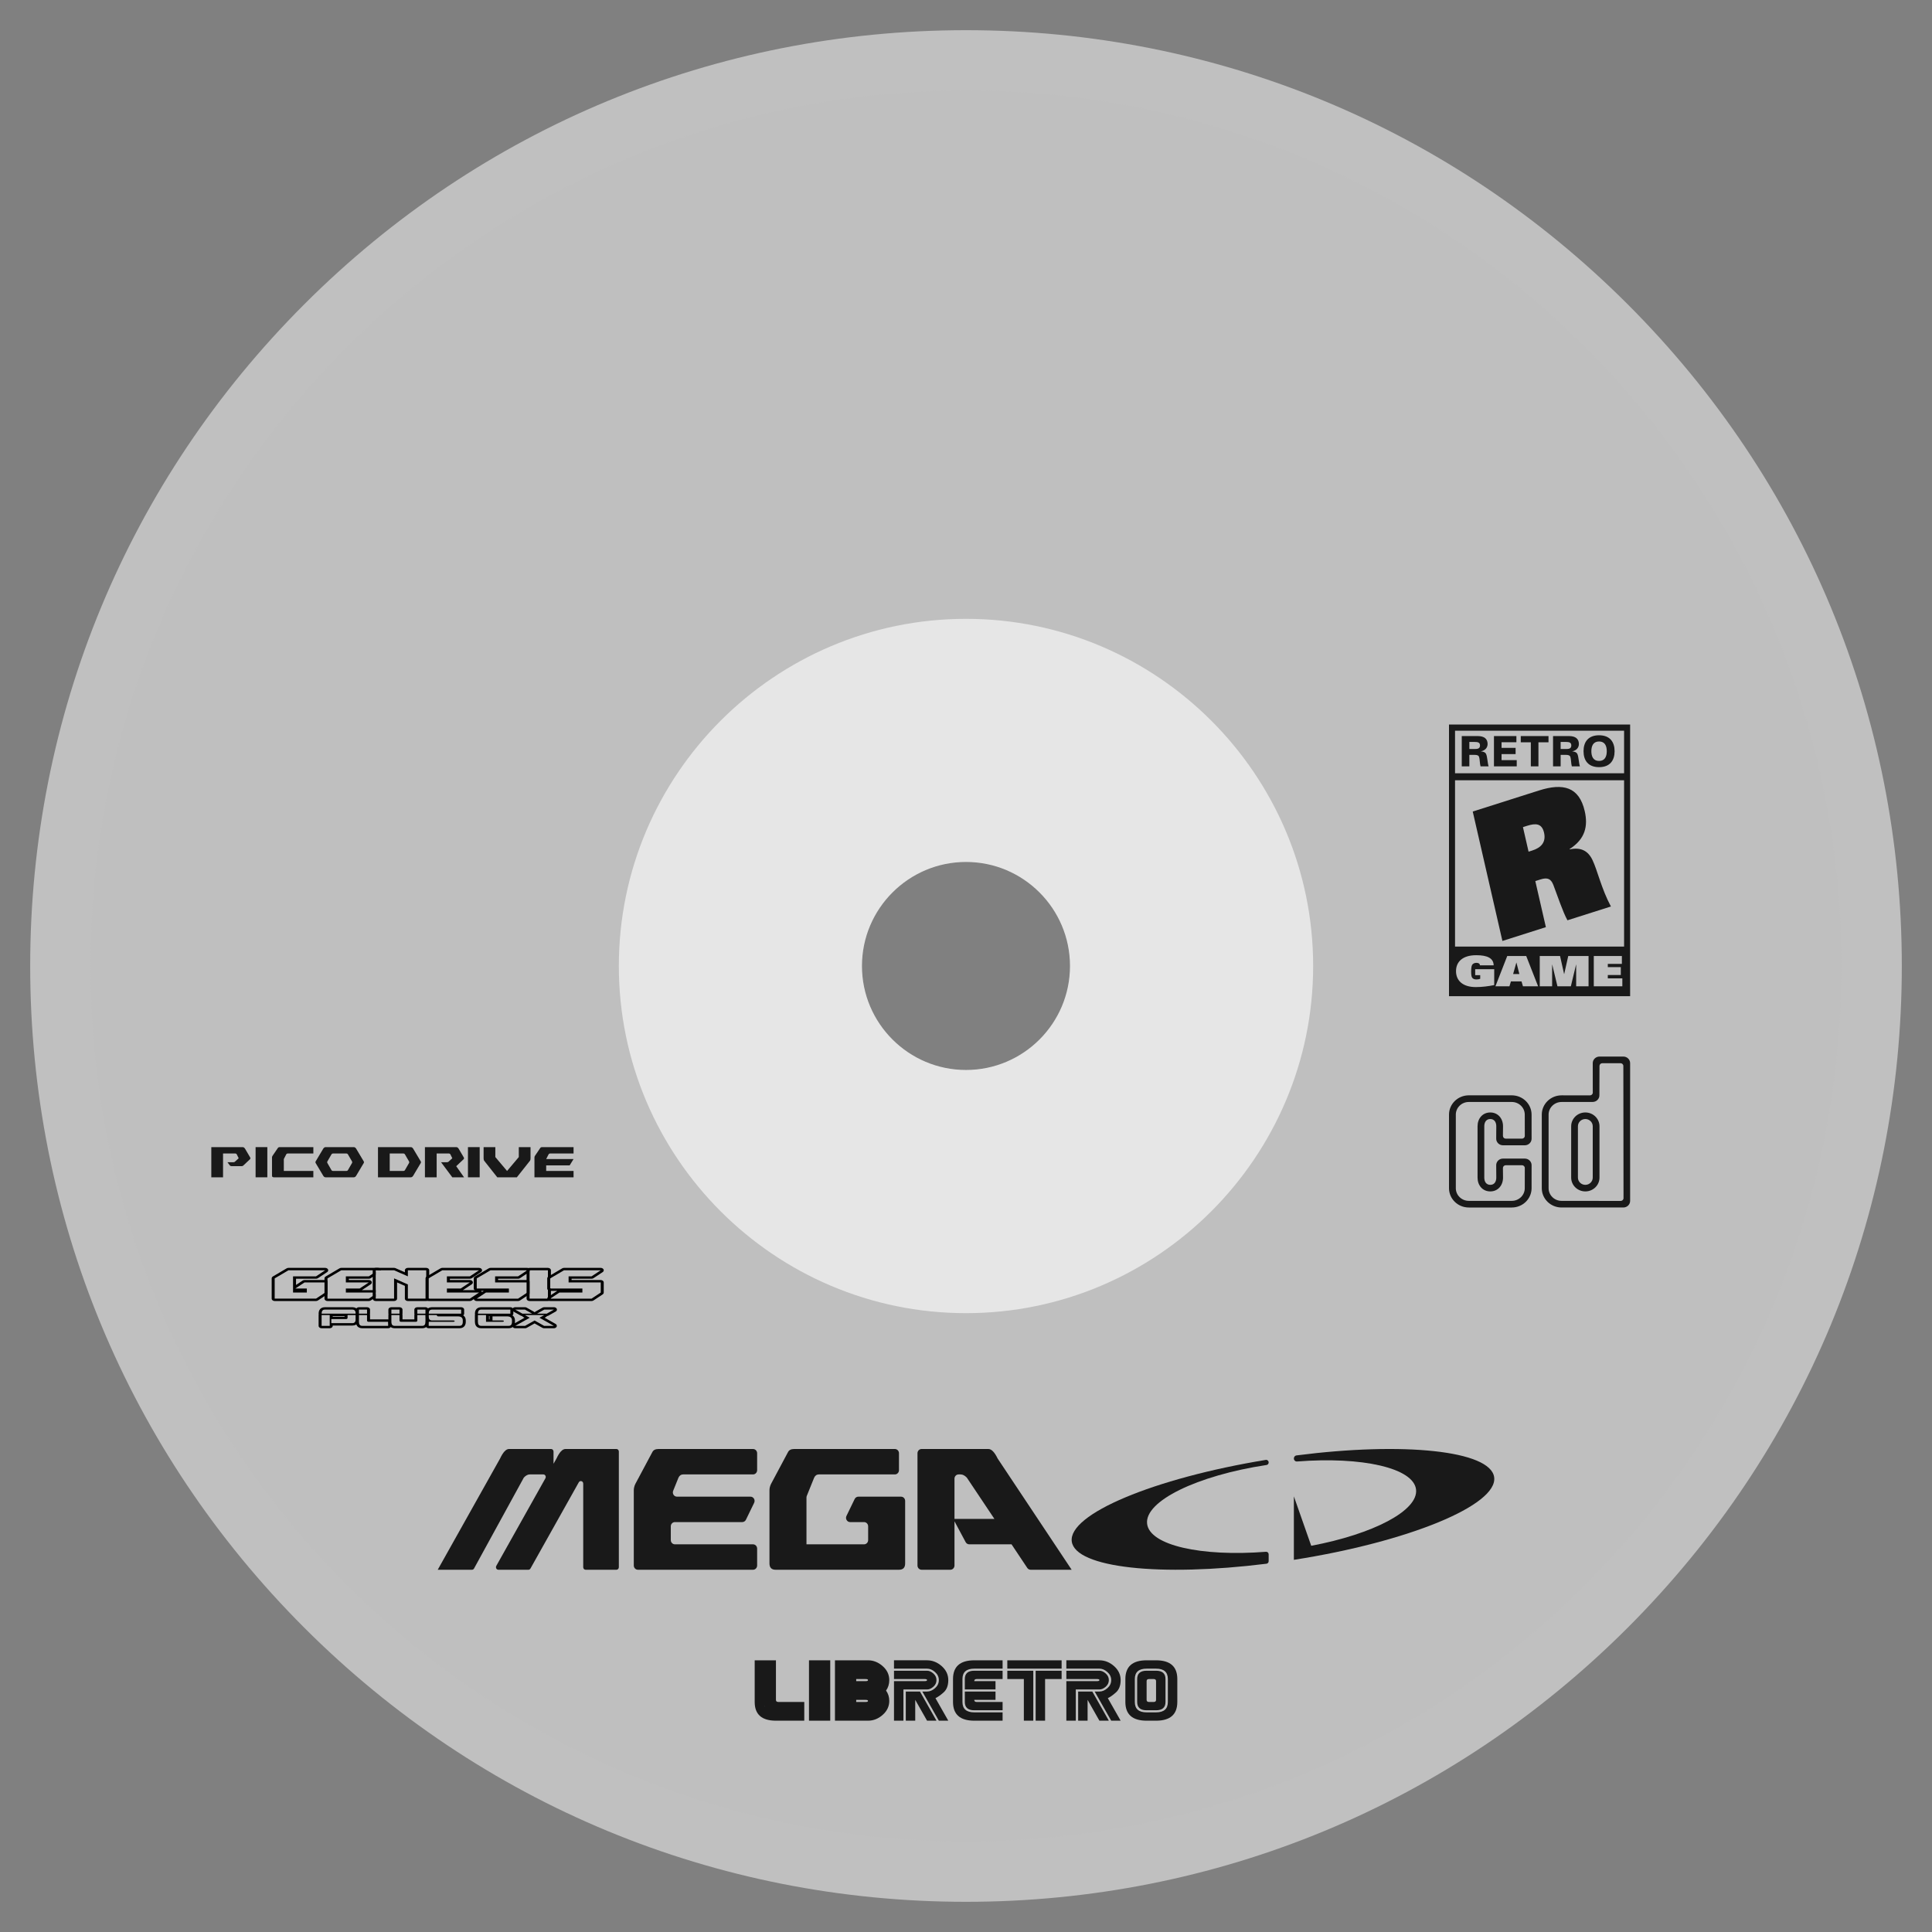 <?xml version="1.0" encoding="UTF-8" standalone="no"?>
<svg
   xmlns:dc="http://purl.org/dc/elements/1.1/"
   xmlns:cc="http://creativecommons.org/ns#"
   xmlns:rdf="http://www.w3.org/1999/02/22-rdf-syntax-ns#"
   xmlns:svg="http://www.w3.org/2000/svg"
   xmlns="http://www.w3.org/2000/svg"
   viewBox="0 0 320 320"
   height="320"
   width="320"
   xml:space="preserve"
   version="1.1"
   id="svg2"><rect x="0" y="0" width="320" height="320" fill="#808080" stroke="none"/><defs
     id="defs6"><clipPath
       id="clipPath16"
       clipPathUnits="userSpaceOnUse"><path
         id="path18"
         d="M 0,256 256,256 256,0 0,0 0,256 Z" /></clipPath><clipPath
       id="clipPath24"
       clipPathUnits="userSpaceOnUse"><path
         id="path26"
         d="M 4,252 252,252 252,4 4,4 4,252 Z" /></clipPath></defs><g
     transform="matrix(1.25,0,0,-1.25,0,320)"
     id="g10"><g
       id="g12"><g
         clip-path="url(#clipPath16)"
         id="g14"><g
           id="g20"><g
             id="g22" /><g
             id="g28"><g
               style="opacity:0.5"
               id="g30"
               clip-path="url(#clipPath24)"><g
                 id="g32"
                 transform="translate(128,108)"><path
                   id="path34"
                   style="fill:#ffffff;fill-opacity:1;fill-rule:nonzero;stroke:none"
                   d="m 0,0 c -11.046,0 -20,8.954 -20,20 0,11.046 8.954,20 20,20 C 11.046,40 20,31.046 20,20 20,8.954 11.046,0 0,0 M 87.676,107.682 C 64.254,131.102 33.116,144 0,144 -33.124,144 -64.264,131.102 -87.683,107.681 -111.103,84.262 -124,53.122 -124,20 c 0,-33.122 12.897,-64.262 36.317,-87.681 C -64.264,-91.102 -33.124,-104 0,-104 c 33.116,0 64.254,12.898 87.676,36.318 C 111.1,-44.26 124,-13.12 124,20 c 0,33.12 -12.9,64.26 -36.324,87.682" /></g></g></g></g><g
           transform="translate(128,84.495)"
           id="g36"><path
             id="path38"
             style="fill:#bfbfbf;fill-opacity:1;fill-rule:nonzero;stroke:none"
             d="M 0,0 C -23.993,0 -43.505,19.517 -43.505,43.505 -43.505,67.493 -23.993,87.01 0,87.01 23.988,87.01 43.5,67.493 43.5,43.505 43.5,19.517 23.988,0 0,0 m 0,159.505 c -64.071,0 -116,-51.934 -116,-116 0,-64.066 51.929,-116 116,-116 64.051,0 116,51.934 116,116 0,64.066 -51.949,116 -116,116" /></g><g
           transform="translate(194.697,156.756)"
           id="g40"><path
             id="path42"
             style="fill:#191919;fill-opacity:1;fill-rule:nonzero;stroke:none"
             d="m 0,0 0.801,0 c 0.461,0 0.61,0.167 0.61,0.472 0,0.389 -0.264,0.462 -0.749,0.462 L 0,0.934 0,0 Z m -1.007,1.712 2.115,0 c 0.835,0 1.31,-0.35 1.31,-1.051 0,-0.511 -0.36,-0.867 -0.878,-0.972 l 0,-0.011 c 0.293,-0.023 0.566,-0.1 0.681,-0.35 0.168,-0.367 0.187,-1.212 0.331,-1.629 l -1.07,0 c -0.11,0.389 -0.095,0.967 -0.191,1.245 -0.063,0.184 -0.216,0.278 -0.619,0.278 l -0.672,0 0,-1.523 -1.007,0 0,4.013 z" /></g><g
           transform="translate(197.957,158.468)"
           id="g44"><path
             id="path46"
             style="fill:#191919;fill-opacity:1;fill-rule:nonzero;stroke:none"
             d="m 0,0 2.974,0 0,-0.822 -1.967,0 0,-0.745 1.862,0 0,-0.823 -1.862,0 0,-0.8 2.011,0 0,-0.823 L 0,-4.013 0,0 Z" /></g><g
           transform="translate(202.843,157.645)"
           id="g48"><path
             id="path50"
             style="fill:#191919;fill-opacity:1;fill-rule:nonzero;stroke:none"
             d="m 0,0 -1.334,0 0,0.822 3.675,0 0,-0.822 -1.334,0 0,-3.19 L 0,-3.19 0,0 Z" /></g><g
           transform="translate(206.793,156.756)"
           id="g52"><path
             id="path54"
             style="fill:#191919;fill-opacity:1;fill-rule:nonzero;stroke:none"
             d="m 0,0 0.801,0 c 0.461,0 0.61,0.167 0.61,0.472 0,0.389 -0.265,0.462 -0.749,0.462 L 0,0.934 0,0 Z m -1.007,1.712 2.115,0 c 0.835,0 1.31,-0.35 1.31,-1.051 0,-0.511 -0.36,-0.867 -0.878,-0.972 l 0,-0.011 c 0.293,-0.023 0.566,-0.1 0.681,-0.35 0.168,-0.367 0.187,-1.212 0.331,-1.629 l -1.07,0 c -0.11,0.389 -0.096,0.967 -0.191,1.245 -0.063,0.184 -0.216,0.278 -0.619,0.278 l -0.672,0 0,-1.523 -1.007,0 0,4.013 z" /></g><g
           transform="translate(211.885,155.172)"
           id="g56"><path
             id="path58"
             style="fill:#191919;fill-opacity:1;fill-rule:nonzero;stroke:none"
             d="m 0,0 c 0.768,0 1.021,0.584 1.021,1.289 0,0.706 -0.253,1.29 -1.021,1.29 -0.768,0 -1.022,-0.584 -1.022,-1.29 C -1.022,0.584 -0.768,0 0,0 m 0,3.401 c 1.449,0 2.058,-0.9 2.058,-2.112 0,-1.211 -0.609,-2.112 -2.058,-2.112 -1.449,0 -2.058,0.901 -2.058,2.112 0,1.212 0.609,2.112 2.058,2.112" /></g><g
           transform="translate(203.038,143.305)"
           id="g60"><path
             id="path62"
             style="fill:#191919;fill-opacity:1;fill-rule:nonzero;stroke:none"
             d="M 0,0 C 1.131,0.359 1.851,1.071 1.557,2.355 1.268,3.613 0.447,3.633 -0.705,3.267 L -1.24,3.097 -0.494,-0.157 0,0 Z M -7.892,5.162 0.891,7.953 C 4.079,8.966 6.207,8.444 6.947,5.214 7.399,3.243 7.022,1.518 4.943,0.194 l 0.01,-0.047 c 1.473,0.315 2.423,-0.173 3.011,-1.389 0.666,-1.367 1.18,-3.804 2.453,-6.177 l -5.759,-1.83 c -0.644,1.172 -1.325,3.275 -1.868,4.682 -0.319,0.816 -0.766,1.03 -1.712,0.73 l -0.679,-0.216 1.4,-6.104 -5.76,-1.83 -3.931,17.149 z" /></g><g
           transform="translate(200.924,128.447)"
           id="g64"><path
             id="path66"
             style="fill:#191919;fill-opacity:1;fill-rule:nonzero;stroke:none"
             d="m 0,0 -0.427,-1.512 0.827,0 L 0.013,0 0,0 Z" /></g><path
           id="path68"
           style="fill:#191919;fill-opacity:1;fill-rule:nonzero;stroke:none"
           d="m 215.2,153.536 -22.4,0 0,5.64 22.4,0 0,-5.64 z m 0,-22.965 -22.4,0 0,22.038 22.4,0 0,-22.038 z m -0.231,-5.258 -3.783,0 0,4.012 3.721,0 0,-1.045 -1.864,0 0,-0.427 1.722,0 0,-1.045 -1.722,0 0,-0.45 1.926,0 0,-1.045 z m -4.478,0 -1.64,0 0,2.867 -0.014,0 -0.691,-2.867 -1.776,0 -0.691,2.867 -0.014,0 0,-2.867 -1.64,0 0,4.012 2.69,0 0.536,-2.389 0.014,0 0.535,2.389 2.691,0 0,-4.012 z m -8.692,0 -0.19,0.645 -1.403,0 -0.197,-0.645 -1.857,0 1.566,4.012 2.514,0 1.573,-4.012 -2.006,0 z m -3.806,0.161 c -0.759,-0.161 -1.64,-0.267 -2.44,-0.267 -1.762,0 -2.623,0.884 -2.623,2.112 0,1.228 0.861,2.112 2.677,2.112 1.505,0 2.291,-0.406 2.312,-1.345 l -1.817,0 c -0.007,0.128 -0.068,0.211 -0.149,0.261 -0.081,0.05 -0.197,0.072 -0.319,0.072 -0.291,0 -0.481,-0.122 -0.576,-0.283 -0.095,-0.161 -0.122,-0.556 -0.122,-0.895 0,-0.389 0.041,-0.656 0.129,-0.783 0.115,-0.167 0.305,-0.239 0.556,-0.239 0.183,0 0.359,0.022 0.515,0.083 l 0,0.484 -0.664,0 0,0.788 2.521,0 0,-2.1 z M 192,160 l 0,-6.464 0,-0.919 0,-22.185 0,-0.787 0,-5.645 24,0 0,5.645 0,0.787 0,22.185 0,0.919 0,6.464 -24,0 z" /><g
           transform="translate(213.491,96.872)"
           id="g70"><path
             id="path72"
             style="fill:#191919;fill-opacity:1;fill-rule:nonzero;stroke:none"
             d="m 0,0 -6.572,0.007 c -0.951,0 -1.722,0.752 -1.722,1.678 l 0,9.748 c 0,0.926 0.771,1.677 1.722,1.677 l 4.113,0.005 c 0.494,0 0.895,0.39 0.895,0.872 l 0.012,3.897 c 0,0.202 0.167,0.365 0.375,0.365 l 2.411,0 c 0.207,0 0.375,-0.163 0.375,-0.365 L 1.634,0.364 c 0,-0.202 -0.168,-0.365 -0.375,-0.365 L 0,0 l -0.031,-0.87 1.645,0 c 0.494,0 0.895,0.39 0.895,0.872 l 0,18.254 c 0,0.481 -0.401,0.872 -0.895,0.872 l -3.163,0 c -0.494,0 -0.895,-0.391 -0.895,-0.872 l 0.005,-3.907 c 0,-0.202 -0.168,-0.365 -0.376,-0.365 l -3.757,0.006 c -1.45,0 -2.625,-1.145 -2.625,-2.557 l 0,-9.748 c 0,-1.412 1.175,-2.557 2.625,-2.557 L -0.031,-0.87 0,0 Z" /></g><g
           transform="translate(211.047,100.46)"
           id="g74"><path
             id="path76"
             style="fill:#191919;fill-opacity:1;fill-rule:nonzero;stroke:none"
             d="m 0,0 0,6.306 c 0,0.529 -0.44,0.957 -0.982,0.957 -0.543,0 -0.982,-0.428 -0.982,-0.957 l 0,-6.807 c 0,-0.528 0.439,-0.957 0.982,-0.957 C -0.44,-1.458 0,-1.03 0,-0.501 L 0,0 l 0.893,-0.03 0,-0.471 c 0,-1.009 -0.84,-1.827 -1.875,-1.827 -1.036,0 -1.875,0.818 -1.875,1.827 l 0,6.807 c 0,1.009 0.839,1.827 1.875,1.827 1.035,0 1.875,-0.818 1.875,-1.827 l 0,-6.336 L 0,0 Z" /></g><g
           transform="translate(200.531,105.122)"
           id="g78"><path
             id="path80"
             style="fill:#191919;fill-opacity:1;fill-rule:nonzero;stroke:none"
             d="M 0,0 1.138,0 C 1.345,0 1.513,0.164 1.513,0.365 L 1.508,3.183 c 0,0.927 -0.771,1.678 -1.722,1.678 l -5.692,0 c -0.951,0 -1.722,-0.751 -1.722,-1.678 l 0,-9.747 c 0,-0.927 0.771,-1.678 1.722,-1.678 l 5.692,0 c 0.951,0 1.722,0.751 1.722,1.678 l 0.005,2.679 c 0,0.202 -0.168,0.365 -0.375,0.365 l -2.148,0 c -0.207,0 -0.375,-0.163 -0.375,-0.365 l 0.013,-1.278 c 0,-1.009 -0.653,-1.827 -1.688,-1.827 -1.035,0 -1.687,0.818 -1.687,1.827 l 0,6.808 c 0,1.008 0.652,1.826 1.687,1.826 1.036,0 1.688,-0.818 1.688,-1.826 L -1.384,0.365 C -1.384,0.164 -1.217,0 -1.01,0 L 0,0 l -0.031,-0.878 -1.351,0 c -0.494,0 -0.894,0.39 -0.894,0.871 l 0.011,1.652 c 0,0.528 -0.252,0.956 -0.795,0.956 -0.542,10e-4 -0.795,-0.428 -0.795,-0.956 l 0,-6.808 c 0,-0.528 0.253,-0.957 0.795,-0.957 0.543,0 0.795,0.429 0.795,0.957 l -0.011,1.65 c 0,0.481 0.4,0.872 0.894,0.872 l 2.9,0 c 0.494,0 0.895,-0.391 0.895,-0.872 L 2.411,-6.564 c 0,-1.413 -1.175,-2.558 -2.625,-2.558 l -5.692,0 c -1.45,0 -2.625,1.145 -2.625,2.558 l 0,9.747 c 0,1.413 1.175,2.558 2.625,2.558 l 5.692,0 c 1.45,0 2.625,-1.145 2.625,-2.558 l 0.002,-3.19 c 0,-0.481 -0.401,-0.871 -0.895,-0.871 l -1.549,0 L 0,0 Z" /></g><g
           transform="translate(128.002,114.224)"
           id="g82"><path
             id="path84"
             style="fill:#e6e6e6;fill-opacity:1;fill-rule:nonzero;stroke:none"
             d="m 0,0 c -7.596,0 -13.786,6.176 -13.786,13.776 0,7.604 6.19,13.785 13.786,13.785 7.6,0 13.777,-6.181 13.777,-13.785 C 13.777,6.176 7.6,0 0,0 m 0.001,59.776 c -25.364,0 -46.003,-20.651 -46.003,-46 0,-25.349 20.639,-46 46.003,-46 25.338,0 45.997,20.651 45.997,46 0,25.349 -20.659,46 -45.997,46" /></g><g
           transform="translate(142.016,51.736)"
           id="g86"><path
             id="path88"
             style="fill:#191919;fill-opacity:1;fill-rule:nonzero;stroke:none"
             d="m 0,0 c 0.482,-3.483 11.759,-4.694 25.8,-2.937 0.163,0.021 0.288,0.167 0.288,0.339 l 0,0.906 c 0,0.197 -0.161,0.351 -0.349,0.337 -8.601,-0.672 -15.427,0.857 -15.758,3.712 -0.348,3.007 6.635,6.396 15.829,7.789 0.159,0.024 0.278,0.166 0.278,0.334 l 0,0.003 c 0,0.209 -0.18,0.369 -0.376,0.337 C 10.901,8.39 -0.503,3.63 0,0" /></g><g
           transform="translate(197.984,60.266)"
           id="g90"><path
             id="path92"
             style="fill:#191919;fill-opacity:1;fill-rule:nonzero;stroke:none"
             d="m 0,0 c -0.487,3.516 -11.974,4.714 -26.199,2.884 -0.193,-0.025 -0.34,-0.197 -0.34,-0.402 l 0,-0.003 c 0,-0.234 0.192,-0.417 0.415,-0.4 8.608,0.675 15.443,-0.854 15.774,-3.711 0.323,-2.791 -5.673,-5.911 -13.89,-7.458 l -2.299,6.55 0,-6.934 0,-1.478 C -11.328,-8.567 0.512,-3.697 0,0" /></g><g
           transform="translate(88.884,53.754)"
           id="g94"><path
             id="path96"
             style="fill:#191919;fill-opacity:1;fill-rule:nonzero;stroke:none"
             d="m 0,0 0,-1.823 c 0,-0.31 0.243,-0.562 0.544,-0.562 l 10.353,0 c 0.3,0 0.543,-0.252 0.543,-0.562 l 0,-2.244 c 0,-0.311 -0.243,-0.563 -0.543,-0.563 l -15.256,0 c -0.301,0 -0.544,0.252 -0.544,0.563 l 0,9.964 c 0,0.28 0.068,0.561 0.204,0.842 l 2.248,4.21 c 0.136,0.281 0.408,0.421 0.817,0.421 l 12.531,0 c 0.3,0 0.543,-0.251 0.543,-0.562 l 0,-2.244 c 0,-0.31 -0.243,-0.562 -0.543,-0.562 l -9.263,0 C 1.362,6.878 1.158,6.738 1.021,6.457 L 0.315,4.71 C 0.165,4.339 0.428,3.931 0.817,3.931 l 9.742,0 c 0.405,0 0.668,-0.441 0.486,-0.815 L 9.956,0.872 C 9.864,0.682 9.676,0.562 9.47,0.562 l -8.926,0 C 0.243,0.562 0,0.311 0,0" /></g><g
           transform="translate(106.862,51.368)"
           id="g98"><path
             id="path100"
             style="fill:#191919;fill-opacity:1;fill-rule:nonzero;stroke:none"
             d="m 0,0 7.628,0 c 0.3,0 0.544,0.252 0.544,0.562 l 0,1.823 c 0,0.311 -0.244,0.562 -0.544,0.562 l -1.844,0 c -0.404,0 -0.667,0.441 -0.486,0.815 l 1.089,2.244 c 0.092,0.19 0.28,0.31 0.486,0.31 l 5.658,0 c 0.3,0 0.544,-0.252 0.544,-0.562 l 0,-8.28 c 0,-0.562 -0.273,-0.842 -0.818,-0.842 l -16.343,0 c -0.545,0 -0.817,0.28 -0.817,0.842 l 0,9.684 c 0,0.281 0.068,0.561 0.204,0.842 l 2.247,4.211 c 0.137,0.28 0.409,0.421 0.818,0.421 l 13.348,0 c 0.3,0 0.543,-0.252 0.543,-0.563 l 0,-2.244 c 0,-0.31 -0.243,-0.562 -0.543,-0.562 l -10.08,0 C 1.362,9.263 1.158,9.123 1.021,8.842 L 0.042,6.42 C 0.014,6.351 0,6.277 0,6.203 L 0,0 Z" /></g><g
           transform="translate(131.765,54.737)"
           id="g102"><path
             id="path104"
             style="fill:#191919;fill-opacity:1;fill-rule:nonzero;stroke:none"
             d="m 0,0 -5.291,0 0,5.332 c 0,0.311 0.243,0.563 0.544,0.563 l 0.273,0 c 0.272,0 0.545,-0.141 0.817,-0.421 L 0,0 Z M 0.429,8 C 0.02,8.842 -0.388,9.263 -0.797,9.263 l -8.853,0 c -0.301,0 -0.544,-0.252 -0.544,-0.562 l 0,-14.876 c 0,-0.31 0.243,-0.562 0.544,-0.562 l 3.815,0 c 0.3,0 0.544,0.252 0.544,0.562 l 0,5.859 1.479,-2.762 c 0.096,-0.179 0.278,-0.29 0.476,-0.29 l 5.604,0 2.085,-3.126 C 4.454,-6.646 4.622,-6.737 4.8,-6.737 l 5.435,0 0,0 L 0.429,8 Z" /></g><g
           transform="translate(58,48)"
           id="g106"><path
             id="path108"
             style="fill:#191919;fill-opacity:1;fill-rule:nonzero;stroke:none"
             d="M 0,0 8.262,14.737 C 8.656,15.579 9.049,16 9.443,16 l 5.586,0 c 0.174,0 0.315,-0.152 0.315,-0.339 l 0,-1.619 0.394,0.695 C 16.131,15.579 16.525,16 16.918,16 l 6.766,0 C 23.859,16 24,15.848 24,15.661 L 24,0.339 C 24,0.152 23.859,0 23.684,0 l -4.09,0 C 19.42,0 19.279,0.152 19.279,0.339 l 0,11.072 c 0,0.344 -0.421,0.469 -0.586,0.175 L 12.289,0.164 C 12.232,0.062 12.129,0 12.018,0 L 8.034,0 C 7.788,0 7.637,0.288 7.763,0.514 l 6.506,11.604 c 0.127,0.226 -0.025,0.514 -0.27,0.514 l -1.802,0 c -0.263,0 -0.525,-0.141 -0.787,-0.421 L 4.813,0.167 C 4.756,0.064 4.653,0 4.541,0 L 0,0 Z" /></g><g
           transform="translate(124.089,28)"
           id="g110"><path
             id="path112"
             style="fill:#191919;fill-opacity:1;fill-rule:nonzero;stroke:none"
             d="m 0,0 -1.251,0 -1.565,2.759 0,-2.759 -1.251,0 0,3.862 1.877,0 L 0,0 Z M 0,5.379 C 0,5.036 -0.137,4.743 -0.412,4.501 -0.687,4.259 -0.966,4.138 -1.251,4.138 l -3.129,0 0,-4.138 -1.251,0 0,5.241 4.067,0 c 0.208,0 0.313,0.046 0.313,0.138 0,0.092 -0.105,0.138 -0.313,0.138 l -4.067,0 0,1.104 4.38,0 c 0.285,0 0.564,-0.123 0.839,-0.368 C -0.137,6.008 0,5.716 0,5.379 m 1.564,0 C 1.564,4.656 1.354,4.109 0.933,3.738 0.513,3.367 0.156,3.117 -0.136,2.989 L 1.564,0 0.313,0 l -2.19,3.862 0.626,0 c 0.368,0 0.721,0.149 1.058,0.446 0.337,0.297 0.506,0.654 0.506,1.071 0,0.411 -0.169,0.767 -0.506,1.067 -0.337,0.3 -0.69,0.451 -1.058,0.451 l -4.38,0 0,1.103 4.38,0 C -0.535,8 0.113,7.743 0.693,7.228 1.274,6.713 1.564,6.097 1.564,5.379" /></g><g
           transform="translate(126.279,33.517)"
           id="g114"><path
             id="path116"
             style="fill:#191919;fill-opacity:1;fill-rule:nonzero;stroke:none"
             d="m 0,0 c 0,1.655 0.939,2.483 2.816,2.483 l 3.754,0 0,-1.104 -3.754,0 C 1.773,1.379 1.251,0.92 1.251,0 l 0,-3.034 c 0,-0.92 0.522,-1.38 1.565,-1.38 l 3.754,0 0,-1.103 -3.754,0 C 0.939,-5.517 0,-4.69 0,-3.034 L 0,0 Z" /></g><g
           transform="translate(127.843,32.138)"
           id="g118"><path
             id="path120"
             style="fill:#191919;fill-opacity:1;fill-rule:nonzero;stroke:none"
             d="m 0,0 0,1.379 c 0,0.736 0.417,1.104 1.251,1.104 l 3.755,0 0,-1.104 -3.442,0 C 1.356,1.379 1.251,1.287 1.251,1.103 l 2.816,0 L 4.067,0 0,0 Z" /></g><g
           transform="translate(127.843,31.862)"
           id="g122"><path
             id="path124"
             style="fill:#191919;fill-opacity:1;fill-rule:nonzero;stroke:none"
             d="m 0,0 4.067,0 0,-1.103 -2.816,0 c 0,-0.184 0.105,-0.276 0.313,-0.276 l 3.442,0 0,-1.104 -3.755,0 C 0.417,-2.483 0,-2.115 0,-1.379 L 0,0 Z" /></g><g
           transform="translate(137.229,34.621)"
           id="g126"><path
             id="path128"
             style="fill:#191919;fill-opacity:1;fill-rule:nonzero;stroke:none"
             d="m 0,0 3.441,0 0,-1.103 -2.19,0 0,-5.518 L 0,-6.621 0,0 Z m -0.313,0 0,-6.621 -1.251,0 0,5.518 -2.19,0 0,1.103 3.441,0 z m 3.754,0.276 -7.196,0 0,1.103 7.196,0 0,-1.103 z" /></g><g
           transform="translate(146.927,28)"
           id="g130"><path
             id="path132"
             style="fill:#191919;fill-opacity:1;fill-rule:nonzero;stroke:none"
             d="m 0,0 -1.251,0 -1.565,2.759 0,-2.759 -1.251,0 0,3.862 1.877,0 L 0,0 Z M 0,5.379 C 0,5.036 -0.137,4.743 -0.412,4.501 -0.687,4.259 -0.966,4.138 -1.251,4.138 l -3.129,0 0,-4.138 -1.251,0 0,5.241 4.067,0 c 0.208,0 0.313,0.046 0.313,0.138 0,0.092 -0.105,0.138 -0.313,0.138 l -4.067,0 0,1.104 4.38,0 c 0.285,0 0.564,-0.123 0.839,-0.368 C -0.137,6.008 0,5.716 0,5.379 m 1.564,0 C 1.564,4.656 1.354,4.109 0.933,3.738 0.513,3.367 0.156,3.117 -0.136,2.989 L 1.564,0 0.313,0 l -2.19,3.862 0.626,0 c 0.368,0 0.721,0.149 1.058,0.446 0.337,0.297 0.506,0.654 0.506,1.071 0,0.411 -0.169,0.767 -0.506,1.067 -0.337,0.3 -0.69,0.451 -1.058,0.451 l -4.38,0 0,1.103 4.38,0 C -0.535,8 0.113,7.743 0.693,7.228 1.274,6.713 1.564,6.097 1.564,5.379" /></g><g
           transform="translate(153.184,33.241)"
           id="g134"><path
             id="path136"
             style="fill:#191919;fill-opacity:1;fill-rule:nonzero;stroke:none"
             d="m 0,0 c 0,0.184 -0.104,0.276 -0.313,0.276 l -0.626,0 C -1.147,0.276 -1.251,0.184 -1.251,0 l 0,-2.483 c 0,-0.184 0.104,-0.276 0.312,-0.276 l 0.626,0 C -0.104,-2.759 0,-2.667 0,-2.483 L 0,0 Z m 1.251,0.276 0,-3.035 C 1.251,-3.494 0.834,-3.862 0,-3.862 l -1.251,0 c -0.835,0 -1.252,0.368 -1.252,1.103 l 0,3.035 c 0,0.735 0.417,1.103 1.252,1.103 l 1.251,0 c 0.834,0 1.251,-0.368 1.251,-1.103 m 0.313,0 C 1.564,1.195 1.043,1.655 0,1.655 l -1.251,0 c -1.043,0 -1.565,-0.46 -1.565,-1.379 l 0,-3.035 c 0,-0.919 0.522,-1.379 1.565,-1.379 l 1.251,0 c 1.043,0 1.564,0.46 1.564,1.379 l 0,3.035 z m 1.252,0 0,-3.035 C 2.816,-4.414 1.877,-5.241 0,-5.241 l -1.251,0 c -1.878,0 -2.816,0.827 -2.816,2.482 l 0,3.035 c 0,1.655 0.938,2.483 2.816,2.483 l 1.251,0 c 1.877,0 2.816,-0.828 2.816,-2.483" /></g><g
           transform="translate(101.366,29.855)"
           id="g138"><path
             id="path140"
             style="fill:#191919;fill-opacity:1;fill-rule:nonzero;stroke:none"
             d="M 0,0 C -0.01,0.024 -0.016,0.051 -0.025,0.076 L 0,0.076 0,0 Z M 1.763,0.628 C 1.554,0.628 1.45,0.72 1.45,0.904 l 0,5.241 -2.816,0 0,-5.517 c 0,-1.655 0.939,-2.483 2.816,-2.483 l 3.754,0 0,2.483 -3.441,0 z" /></g><path
           id="path142"
           style="fill:#191919;fill-opacity:1;fill-rule:nonzero;stroke:none"
           d="m 107.195,28 2.816,0 0,8 -2.816,0 0,-8 z" /><g
           transform="translate(114.704,33.241)"
           id="g144"><path
             id="path146"
             style="fill:#191919;fill-opacity:1;fill-rule:nonzero;stroke:none"
             d="m 0,0 -1.251,0 0,0.276 1.251,0 C 0.209,0.276 0.313,0.23 0.313,0.138 0.313,0.046 0.209,0 0,0 m 0,-2.759 -1.251,0 0,0.276 1.251,0 c 0.209,0 0.313,-0.046 0.313,-0.138 C 0.313,-2.713 0.209,-2.759 0,-2.759 M 3.129,0.138 C 3.129,0.855 2.838,1.471 2.258,1.986 1.677,2.501 1.029,2.759 0.313,2.759 l -4.38,0 0,-8 4.38,0 c 0.716,0 1.364,0.257 1.945,0.772 0.58,0.515 0.871,1.131 0.871,1.848 0,0.521 -0.143,0.978 -0.428,1.37 0.285,0.393 0.428,0.856 0.428,1.389" /></g><g
           transform="translate(43.904,80.676)"
           id="g148"><path
             id="path150"
             style="fill:#bfbfbf;fill-opacity:1;fill-rule:nonzero;stroke:none"
             d="m 0,0 0,0.538 1.936,0 c 0.143,0 0.214,0.059 0.214,0.179 l 0,0.359 1.076,0 0,-0.538 C 3.226,0.179 3.082,0 2.795,0 L 0,0 Z m -1.29,1.076 1.075,0 0,-1.435 -1.075,0 0,1.435 z m 0,0.179 c 0,0.359 0.143,0.538 0.43,0.538 l 3.655,0 c 0.287,0 0.431,-0.179 0.431,-0.538 l -4.516,0 z" /></g><path
           id="path152"
           style="fill:#000000;fill-opacity:1;fill-rule:nonzero;stroke:none"
           d="m 44.085,81.614 1.573,0 0,-0.082 -1.573,0 0,0.082 z m 2.614,1.173 -3.655,0 c -0.194,0 -0.826,-0.062 -0.826,-0.856 0,-0.031 0.005,-0.061 0.016,-0.089 -0.011,-0.029 -0.016,-0.059 -0.016,-0.09 l 0,-1.435 C 42.218,80.142 42.395,80 42.614,80 l 1.075,0 c 0.219,0 0.396,0.142 0.396,0.317 l 0,0.042 2.614,0 c 0.194,0 0.826,0.061 0.826,0.855 l 0,0.538 c 0,0.031 -0.005,0.061 -0.016,0.09 0.011,0.028 0.016,0.058 0.016,0.089 0,0.794 -0.632,0.856 -0.826,0.856 m -3.01,-2.47 -1.075,0 0,1.435 1.075,0 0,-1.435 z m 3.44,1.435 0,-0.538 c 0,-0.359 -0.143,-0.538 -0.43,-0.538 l -2.795,0 0,0.538 1.935,0 c 0.144,0 0.215,0.06 0.215,0.179 l 0,0.359 1.075,0 m -0.43,0.718 c 0.287,0 0.43,-0.18 0.43,-0.539 l -4.515,0 c 0,0.359 0.143,0.539 0.43,0.539 l 3.655,0" /><g
           transform="translate(47.99,80.317)"
           id="g154"><path
             id="path156"
             style="fill:#bfbfbf;fill-opacity:1;fill-rule:nonzero;stroke:none"
             d="m 0,0 c -0.287,0 -0.43,0.179 -0.43,0.538 l 0,0.897 1.075,0 0,-0.717 c 0,-0.12 0.071,-0.18 0.215,-0.18 l 2.58,0 L 3.44,0 0,0 Z m 0.645,1.614 -1.075,0 0,0.539 1.075,0 0,-0.539 z" /></g><g
           transform="translate(48.635,82.787)"
           id="g158"><path
             id="path160"
             style="fill:#000000;fill-opacity:1;fill-rule:nonzero;stroke:none"
             d="m 0,0 -1.075,0 c -0.219,0 -0.396,-0.142 -0.396,-0.317 l 0,-0.539 c 0,-0.031 0.005,-0.061 0.016,-0.089 -0.011,-0.029 -0.016,-0.059 -0.016,-0.09 l 0,-0.897 c 0,-0.793 0.632,-0.855 0.826,-0.855 l 3.44,0 c 0.219,0 0.396,0.142 0.396,0.317 l 0,0.538 c 0,0.176 -0.177,0.318 -0.396,0.318 l -2.399,0 0,0.579 c 0,0.031 -0.006,0.061 -0.016,0.09 0.01,0.028 0.016,0.058 0.016,0.089 l 0,0.539 C 0.396,-0.142 0.219,0 0,0 m 0,-1.035 0,-0.717 c 0,-0.12 0.071,-0.18 0.215,-0.18 l 2.58,0 0,-0.538 -3.44,0 c -0.287,0 -0.43,0.18 -0.43,0.538 l 0,0.897 1.075,0 m 0,0.179 -1.075,0 0,0.539 1.075,0 0,-0.539 z" /></g><path
           id="path162"
           style="fill:#bfbfbf;fill-opacity:1;fill-rule:nonzero;stroke:none"
           d="m 55.301,82.47 1.075,0 0,-0.539 -1.075,0 0,0.539 z M 52.29,80.317 c -0.286,0 -0.43,0.179 -0.43,0.538 l 0,0.897 1.075,0 0,-0.717 c 0,-0.12 0.072,-0.18 0.215,-0.18 l 1.936,0 c 0.143,0 0.215,0.06 0.215,0.18 l 0,0.717 1.075,0 0,-0.897 c 0,-0.359 -0.144,-0.538 -0.43,-0.538 l -3.656,0 z m 0.645,1.614 -1.075,0 0,0.539 1.075,0 0,-0.539 z" /><g
           transform="translate(56.376,82.787)"
           id="g164"><path
             id="path166"
             style="fill:#000000;fill-opacity:1;fill-rule:nonzero;stroke:none"
             d="m 0,0 -1.075,0 c -0.219,0 -0.396,-0.142 -0.396,-0.317 l 0,-0.539 c 0,-0.031 0.005,-0.061 0.016,-0.089 -0.011,-0.029 -0.016,-0.059 -0.016,-0.09 l 0,-0.579 -1.573,0 0,0.579 c 0,0.031 -0.006,0.061 -0.016,0.09 0.01,0.028 0.016,0.058 0.016,0.089 l 0,0.539 C -3.044,-0.142 -3.222,0 -3.44,0 l -1.076,0 c -0.218,0 -0.396,-0.142 -0.396,-0.317 l 0,-0.539 c 0,-0.031 0.006,-0.061 0.016,-0.089 -0.01,-0.029 -0.016,-0.059 -0.016,-0.09 l 0,-0.897 c 0,-0.793 0.633,-0.855 0.827,-0.855 l 3.655,0 c 0.194,0 0.826,0.062 0.826,0.855 l 0,0.897 c 0,0.031 -0.006,0.061 -0.016,0.09 0.01,0.028 0.016,0.058 0.016,0.089 l 0,0.539 C 0.396,-0.142 0.219,0 0,0 M 0,-1.035 0,-1.932 C 0,-2.29 -0.143,-2.47 -0.43,-2.47 l -3.655,0 c -0.287,0 -0.431,0.18 -0.431,0.538 l 0,0.897 1.076,0 0,-0.717 c 0,-0.12 0.071,-0.18 0.214,-0.18 l 1.936,0 c 0.143,0 0.215,0.06 0.215,0.18 l 0,0.717 1.075,0 m -3.44,0.179 -1.075,0 0,0.539 1.075,0 0,-0.539 z m 3.44,0 -1.075,0 0,0.539 1.075,0 0,-0.539 z" /></g><g
           transform="translate(56.805,81.573)"
           id="g168"><path
             id="path170"
             style="fill:#bfbfbf;fill-opacity:1;fill-rule:nonzero;stroke:none"
             d="m 0,0 0,0.179 1.075,0 C 1.075,0.059 1.147,0 1.29,0 l 2.581,0 c 0.43,0 0.645,-0.18 0.645,-0.538 l 0,-0.18 c 0,-0.358 -0.144,-0.538 -0.431,-0.538 l -4.085,0 0,0.538 3.226,0 c 0.143,0 0.214,0.03 0.214,0.09 0,0.06 -0.071,0.09 -0.214,0.09 l -2.796,0 C 0.143,-0.538 0,-0.359 0,0 m 0,0.358 c 0,0.359 0.143,0.539 0.43,0.539 l 3.871,0 0,-0.539 -4.301,0 z" /></g><g
           transform="translate(61.106,82.787)"
           id="g172"><path
             id="path174"
             style="fill:#000000;fill-opacity:1;fill-rule:nonzero;stroke:none"
             d="m 0,0 -3.871,0 c -0.193,0 -0.826,-0.062 -0.826,-0.856 0,-0.031 0.006,-0.061 0.016,-0.089 -0.01,-0.029 -0.016,-0.059 -0.016,-0.09 l 0,-0.179 c 0,-0.213 0.046,-0.373 0.116,-0.493 -0.072,-0.058 -0.116,-0.137 -0.116,-0.225 l 0,-0.538 c 0,-0.175 0.177,-0.317 0.396,-0.317 l 4.086,0 c 0.193,0 0.826,0.062 0.826,0.855 l 0,0.18 c 0,0.295 -0.118,0.524 -0.332,0.671 0.072,0.057 0.117,0.137 0.117,0.225 l 0,0.539 C 0.396,-0.142 0.219,0 0,0 m -3.226,-1.035 c 0,-0.12 0.072,-0.179 0.215,-0.179 l 2.581,0 c 0.43,0 0.645,-0.18 0.645,-0.538 l 0,-0.18 c 0,-0.358 -0.144,-0.538 -0.43,-0.538 l -4.086,0 0,0.538 3.226,0 c 0.143,0 0.215,0.03 0.215,0.09 0,0.06 -0.072,0.09 -0.215,0.09 l -2.796,0 c -0.286,0 -0.43,0.179 -0.43,0.538 l 0,0.179 1.075,0 M 0,-0.317 l 0,-0.539 -4.301,0 c 0,0.359 0.144,0.539 0.43,0.539 l 3.871,0" /></g><g
           transform="translate(63.324,80.855)"
           id="g176"><path
             id="path178"
             style="fill:#bfbfbf;fill-opacity:1;fill-rule:nonzero;stroke:none"
             d="m 0,0 0,0.897 1.075,0 0,-0.897 2.151,0 C 3.369,0 3.44,0.03 3.44,0.09 3.44,0.149 3.369,0.18 3.226,0.18 l -1.291,0 0,0.538 1.936,0 c 0.43,0 0.645,-0.18 0.645,-0.538 l 0,-0.18 c 0,-0.359 -0.144,-0.538 -0.431,-0.538 l -3.655,0 C 0.143,-0.538 0,-0.359 0,0 m 0,1.076 c 0,0.359 0.143,0.538 0.43,0.538 l 3.871,0 0,-0.538 -4.301,0 z" /></g><g
           transform="translate(64.795,81.614)"
           id="g180"><path
             id="path182"
             style="fill:#000000;fill-opacity:1;fill-rule:nonzero;stroke:none"
             d="M 0,0 0.071,0 C 0.069,-0.013 0.068,-0.027 0.068,-0.041 l 0,-0.4 L 0,-0.441 0,0 Z m 2.83,1.173 -3.871,0 c -0.194,0 -0.826,-0.062 -0.826,-0.856 0,-0.031 0.005,-0.061 0.016,-0.089 -0.011,-0.029 -0.016,-0.059 -0.016,-0.09 l 0,-0.897 c 0,-0.793 0.632,-0.855 0.826,-0.855 l 3.655,0 c 0.194,0 0.826,0.062 0.826,0.855 l 0,0.18 c 0,0.295 -0.117,0.524 -0.332,0.671 0.073,0.057 0.118,0.137 0.118,0.225 l 0,0.539 c 0,0.175 -0.178,0.317 -0.396,0.317 m -3.226,-1.035 0,-0.897 2.15,0 c 0.144,0 0.215,0.03 0.215,0.09 0,0.06 -0.071,0.09 -0.215,0.09 l -1.29,0 0,0.538 1.935,0 c 0.431,0 0.645,-0.18 0.645,-0.538 l 0,-0.18 c 0,-0.358 -0.143,-0.537 -0.43,-0.537 l -3.655,0 c -0.287,0 -0.43,0.179 -0.43,0.537 l 0,0.897 1.075,0 m 3.226,0.718 0,-0.539 -4.301,0 c 0,0.359 0.143,0.539 0.43,0.539 l 3.871,0" /></g><g
           transform="translate(72.11,82.47)"
           id="g184"><path
             id="path186"
             style="fill:#bfbfbf;fill-opacity:1;fill-rule:nonzero;stroke:none"
             d="m 0,0 1.29,0 -0.959,-0.539 -1.287,0 L 0,0 Z m -0.013,-2.152 -1.262,0.709 -1.263,-0.709 -1.289,0 1.907,1.073 -0.642,0.361 2.574,0 -0.642,-0.361 1.907,-1.073 -1.29,0 z M -2.882,-0.539 -3.84,0 l 1.29,0 0.955,-0.539 -1.287,0 z" /></g><g
           transform="translate(72.122,81.435)"
           id="g188"><path
             id="path190"
             style="fill:#000000;fill-opacity:1;fill-rule:nonzero;stroke:none"
             d="M 0,0 0.004,0 0,0 Z m 1.278,0.718 0.004,0 -0.004,0 z m 0,0.634 -1.29,0 c -0.081,0 -0.161,-0.02 -0.228,-0.058 L -1.195,0.756 C -1.231,0.736 -1.262,0.711 -1.287,0.684 -1.312,0.711 -1.343,0.736 -1.379,0.756 L -2.334,1.294 C -2.401,1.332 -2.48,1.352 -2.562,1.352 l -1.29,0 c -0.173,0 -0.326,-0.09 -0.378,-0.222 -0.052,-0.132 0.009,-0.275 0.151,-0.355 l 0.958,-0.538 c 0.056,-0.032 0.122,-0.051 0.19,-0.056 0.028,-0.049 0.072,-0.091 0.129,-0.123 l 0.181,-0.102 -1.446,-0.814 c -0.141,-0.079 -0.202,-0.223 -0.15,-0.355 0.052,-0.132 0.205,-0.222 0.378,-0.222 l 1.29,0 c 0.081,0 0.16,0.02 0.227,0.058 l 1.035,0.582 1.035,-0.582 c 0.067,-0.038 0.146,-0.058 0.227,-0.058 l 1.29,0 c 0.173,0 0.326,0.09 0.378,0.222 0.052,0.132 -0.009,0.276 -0.15,0.355 L 0.047,-0.044 0.228,0.058 C 0.285,0.09 0.329,0.132 0.357,0.181 0.425,0.186 0.491,0.205 0.547,0.237 L 1.505,0.775 C 1.647,0.855 1.708,0.998 1.656,1.13 1.604,1.262 1.451,1.352 1.278,1.352 M 0,0.317 l -0.642,-0.361 1.907,-1.073 -1.29,0 -1.262,0.709 -1.262,-0.709 -1.29,0 1.907,1.073 -0.642,0.361 2.574,0 m -2.562,0.718 0.956,-0.539 -1.287,0 -0.959,0.539 1.29,0 m 3.84,0 -0.958,-0.539 -1.287,0 0.955,0.539 1.29,0" /></g><g
           transform="translate(36.396,83.925)"
           id="g192"><path
             id="path194"
             style="fill:#bfbfbf;fill-opacity:1;fill-rule:nonzero;stroke:none"
             d="m 0,0 0,2.684 1.826,1.074 4.868,0 -1.217,-0.805 -3.043,0 0,-2.148 1.826,0 0,0.537 -1.522,0 1.217,0.805 2.739,0 0,-1.342 L 5.477,0 0,0 Z" /></g><g
           transform="translate(43.09,87.365)"
           id="g196"><path
             id="path198"
             style="fill:#000000;fill-opacity:1;fill-rule:nonzero;stroke:none"
             d="M 0,0 0.004,0 0,0 Z m 0.004,0.635 -0.004,0 -4.868,0 c -0.085,0 -0.167,-0.022 -0.235,-0.062 L -6.928,-0.501 C -7.03,-0.56 -7.09,-0.655 -7.09,-0.756 l 0,-2.685 c 0,-0.175 0.177,-0.317 0.396,-0.317 l 5.477,0 c 0.092,0 0.181,0.026 0.252,0.073 l 1.217,0.805 c 0.091,0.06 0.144,0.15 0.144,0.245 l 0,1.342 c 0,0.175 -0.177,0.317 -0.396,0.317 l -2.738,0 c -0.092,0 -0.182,-0.026 -0.253,-0.073 l -0.873,-0.577 0,0.821 2.647,0 c 0.092,0 0.181,0.025 0.252,0.072 l 1.203,0.796 c 0.097,0.058 0.16,0.15 0.16,0.254 0,0.176 -0.175,0.318 -0.394,0.318 M 0,0.317 l -1.217,-0.805 -3.043,0 0,-2.147 1.826,0 0,0.536 -1.521,0 1.217,0.806 2.738,0 0,-1.342 -1.217,-0.806 -5.477,0 0,2.685 1.826,1.073 4.868,0 m 0,0 0.004,0" /></g><g
           transform="translate(43.394,83.925)"
           id="g200"><path
             id="path202"
             style="fill:#bfbfbf;fill-opacity:1;fill-rule:nonzero;stroke:none"
             d="m 0,0 0,2.684 1.826,1.074 4.868,0 -1.217,-0.805 -3.043,0 0,-0.806 3.043,0 -1.217,-0.805 -1.826,0 0,-0.537 4.26,0 L 5.477,0 0,0 Z" /></g><g
           transform="translate(50.088,87.365)"
           id="g204"><path
             id="path206"
             style="fill:#000000;fill-opacity:1;fill-rule:nonzero;stroke:none"
             d="M 0,0 0.004,0 0,0 Z m 0.004,0.635 -0.004,0 -4.868,0 c -0.085,0 -0.167,-0.022 -0.235,-0.062 L -6.928,-0.501 C -7.03,-0.56 -7.09,-0.655 -7.09,-0.756 l 0,-2.685 c 0,-0.175 0.177,-0.317 0.396,-0.317 l 5.477,0 c 0.092,0 0.181,0.026 0.252,0.073 l 1.217,0.805 c 0.129,0.085 0.177,0.226 0.121,0.352 -0.057,0.126 -0.206,0.21 -0.373,0.21 l -2.144,0 1.165,0.77 c 0.097,0.058 0.16,0.151 0.16,0.255 0,0.175 -0.175,0.317 -0.394,0.317 l -0.004,0 -2.647,0 0,0.171 2.647,0 c 0.092,0 0.181,0.025 0.252,0.072 l 1.203,0.796 c 0.097,0.058 0.16,0.15 0.16,0.254 0,0.176 -0.175,0.318 -0.394,0.318 m -1.221,-1.928 0.004,0 M 0,0.317 l -1.217,-0.805 -3.043,0 0,-0.805 3.043,0 -1.217,-0.806 -1.826,0 0,-0.536 4.26,0 -1.217,-0.806 -5.477,0 0,2.685 1.826,1.073 4.868,0 m 0,0 0.004,0" /></g><g
           transform="translate(49.784,83.925)"
           id="g208"><path
             id="path210"
             style="fill:#bfbfbf;fill-opacity:1;fill-rule:nonzero;stroke:none"
             d="m 0,0 0,3.758 2.434,0 1.826,-0.805 0,0.805 2.434,0 L 6.694,0 4.26,0 4.26,1.879 2.434,2.684 2.434,0 0,0 Z" /></g><g
           transform="translate(56.478,88)"
           id="g212"><path
             id="path214"
             style="fill:#000000;fill-opacity:1;fill-rule:nonzero;stroke:none"
             d="M 0,0 -2.434,0 C -2.653,0 -2.83,-0.142 -2.83,-0.317 l 0,-0.269 -1.239,0.547 C -4.127,-0.014 -4.193,0 -4.26,0 L -6.694,0 C -6.913,0 -7.09,-0.142 -7.09,-0.317 l 0,-3.758 c 0,-0.176 0.177,-0.318 0.396,-0.318 l 2.434,0 c 0.219,0 0.396,0.142 0.396,0.318 l 0,2.147 1.034,-0.456 0,-1.691 c 0,-0.176 0.177,-0.318 0.396,-0.318 l 2.434,0 c 0.219,0 0.396,0.142 0.396,0.318 l 0,3.758 C 0.396,-0.142 0.219,0 0,0 m 0,-0.317 0,-3.758 -2.434,0 0,1.879 -1.826,0.805 0,-2.684 -2.434,0 0,3.758 2.434,0 1.826,-0.806 0,0.806 2.434,0" /></g><g
           transform="translate(56.782,83.925)"
           id="g216"><path
             id="path218"
             style="fill:#bfbfbf;fill-opacity:1;fill-rule:nonzero;stroke:none"
             d="m 0,0 0,2.684 1.826,1.074 4.868,0 -1.217,-0.805 -3.043,0 0,-0.806 3.043,0 -1.217,-0.805 -1.826,0 0,-0.537 4.26,0 L 5.477,0 0,0 Z" /></g><g
           transform="translate(63.476,87.365)"
           id="g220"><path
             id="path222"
             style="fill:#000000;fill-opacity:1;fill-rule:nonzero;stroke:none"
             d="M 0,0 0.004,0 0,0 Z m 0.004,0.635 -0.004,0 -4.868,0 c -0.085,0 -0.167,-0.022 -0.235,-0.062 L -6.928,-0.501 C -7.03,-0.56 -7.09,-0.655 -7.09,-0.756 l 0,-2.685 c 0,-0.175 0.177,-0.317 0.396,-0.317 l 5.477,0 c 0.092,0 0.181,0.026 0.252,0.073 l 1.217,0.805 c 0.129,0.085 0.177,0.226 0.121,0.352 -0.057,0.126 -0.206,0.21 -0.373,0.21 l -2.144,0 1.165,0.77 c 0.097,0.058 0.16,0.151 0.16,0.255 0,0.175 -0.175,0.317 -0.394,0.317 l -0.004,0 -2.647,0 0,0.171 2.647,0 c 0.092,0 0.181,0.025 0.252,0.072 l 1.203,0.796 c 0.097,0.058 0.16,0.15 0.16,0.254 0,0.176 -0.175,0.318 -0.394,0.318 m -1.221,-1.928 0.004,0 M 0,0.317 l -1.217,-0.805 -3.043,0 0,-0.805 3.043,0 -1.217,-0.806 -1.826,0 0,-0.536 4.26,0 -1.217,-0.806 -5.477,0 0,2.685 1.826,1.073 4.868,0 m 0,0 0.004,0" /></g><g
           transform="translate(63.172,85.267)"
           id="g224"><path
             id="path226"
             style="fill:#bfbfbf;fill-opacity:1;fill-rule:nonzero;stroke:none"
             d="m 0,0 0,1.342 1.826,1.074 4.868,0 -1.217,-0.805 -3.043,0 0,-0.806 4.26,0 0,-1.342 -1.217,-0.805 -5.477,0 1.217,0.805 3.043,0 L 4.26,0 0,0 Z" /></g><g
           transform="translate(69.865,87.365)"
           id="g228"><path
             id="path230"
             style="fill:#000000;fill-opacity:1;fill-rule:nonzero;stroke:none"
             d="M 0,0 0.004,0 0,0 Z m 0.004,0.635 -0.004,0 -4.868,0 c -0.085,0 -0.167,-0.022 -0.235,-0.062 L -6.928,-0.501 C -7.03,-0.56 -7.09,-0.655 -7.09,-0.756 l 0,-1.343 c 0,-0.175 0.177,-0.317 0.396,-0.317 l 0.927,0 -1.179,-0.78 c -0.129,-0.085 -0.177,-0.226 -0.121,-0.352 0.057,-0.126 0.206,-0.21 0.373,-0.21 l 5.477,0 c 0.092,0 0.181,0.026 0.252,0.073 l 1.217,0.805 c 0.091,0.06 0.144,0.15 0.144,0.245 l 0,1.342 c 0,0.175 -0.177,0.317 -0.396,0.317 l -3.864,0 0,0.171 2.647,0 c 0.092,0 0.181,0.025 0.252,0.072 l 1.203,0.796 c 0.097,0.058 0.16,0.15 0.16,0.254 0,0.176 -0.175,0.318 -0.394,0.318 M 0,0.317 l -1.217,-0.805 -3.043,0 0,-0.805 4.26,0 0,-1.342 -1.217,-0.806 -5.477,0 1.217,0.806 3.043,0 0,0.536 -4.26,0 0,1.343 1.826,1.073 4.868,0 m 0,0 0.004,0" /></g><path
           id="path232"
           style="fill:#bfbfbf;fill-opacity:1;fill-rule:nonzero;stroke:none"
           d="m 70.17,87.683 2.434,0 0,-3.758 -2.434,0 0,3.758 z" /><g
           transform="translate(72.604,88)"
           id="g234"><path
             id="path236"
             style="fill:#000000;fill-opacity:1;fill-rule:nonzero;stroke:none"
             d="M 0,0 -2.434,0 C -2.653,0 -2.83,-0.142 -2.83,-0.317 l 0,-3.758 c 0,-0.176 0.177,-0.318 0.396,-0.318 l 2.434,0 c 0.219,0 0.396,0.142 0.396,0.318 l 0,3.758 C 0.396,-0.142 0.219,0 0,0 m 0,-4.075 -2.434,0 0,3.758 2.434,0 0,-3.758 z" /></g><g
           transform="translate(72.908,85.267)"
           id="g238"><path
             id="path240"
             style="fill:#bfbfbf;fill-opacity:1;fill-rule:nonzero;stroke:none"
             d="m 0,0 0,1.342 1.826,1.074 4.868,0 -1.217,-0.805 -3.043,0 0,-0.806 4.26,0 0,-1.342 -1.217,-0.805 -5.477,0 1.217,0.805 3.043,0 L 4.26,0 0,0 Z" /></g><g
           transform="translate(79.602,87.365)"
           id="g242"><path
             id="path244"
             style="fill:#000000;fill-opacity:1;fill-rule:nonzero;stroke:none"
             d="M 0,0 0.004,0 0,0 Z m 0.004,0.635 -0.004,0 -4.868,0 c -0.085,0 -0.167,-0.022 -0.235,-0.062 L -6.928,-0.501 C -7.03,-0.56 -7.09,-0.655 -7.09,-0.756 l 0,-1.343 c 0,-0.175 0.177,-0.317 0.396,-0.317 l 0.927,0 -1.179,-0.78 c -0.129,-0.085 -0.177,-0.226 -0.121,-0.352 0.057,-0.126 0.206,-0.21 0.373,-0.21 l 5.477,0 c 0.092,0 0.181,0.026 0.252,0.073 l 1.217,0.805 c 0.091,0.06 0.144,0.15 0.144,0.245 l 0,1.342 c 0,0.175 -0.177,0.317 -0.396,0.317 l -3.864,0 0,0.171 2.647,0 c 0.092,0 0.181,0.025 0.252,0.072 l 1.203,0.796 c 0.097,0.058 0.16,0.15 0.16,0.254 0,0.176 -0.175,0.318 -0.394,0.318 M 0,0.317 l -1.217,-0.805 -3.043,0 0,-0.805 4.26,0 0,-1.342 -1.217,-0.806 -5.477,0 1.217,0.806 3.043,0 0,0.536 -4.26,0 0,1.343 1.826,1.073 4.868,0 m 0,0 0.004,0" /></g><g
           transform="translate(54.199,101.895)"
           id="g246"><path
             id="path248"
             style="fill:#191919;fill-opacity:1;fill-rule:nonzero;stroke:none"
             d="m 0,0 -0.551,-0.958 c -0.043,-0.063 -0.108,-0.095 -0.194,-0.095 l -1.814,0 0,2.316 1.814,0 c 0.086,0 0.151,-0.035 0.194,-0.105 L 0,0.211 0.032,0.105 0,0 Z M 1.555,0.211 0.551,1.895 c -0.087,0.14 -0.195,0.21 -0.324,0.21 l -4.341,0 0,-4 4.341,0 c 0.129,0 0.237,0.07 0.324,0.211 L 1.555,0 1.587,0.105 1.555,0.211 Z" /></g><g
           transform="translate(56.305,104)"
           id="g250"><path
             id="path252"
             style="fill:#191919;fill-opacity:1;fill-rule:nonzero;stroke:none"
             d="M 0,0 4.146,0 C 4.276,0 4.384,-0.07 4.47,-0.211 L 5.151,-1.368 5.183,-1.474 5.151,-1.579 4.146,-2.526 5.183,-4 l -1.555,0 -1.49,2 0.777,0 c 0.087,0 0.152,0.018 0.195,0.053 l 0.518,0.473 -0.259,0.527 c -0.043,0.07 -0.108,0.105 -0.194,0.105 l -1.62,0 L 1.555,-4 0,-4 0,0 Z" /></g><g
           transform="translate(63.561,100)"
           id="g254"><path
             id="path256"
             style="fill:#191919;fill-opacity:1;fill-rule:nonzero;stroke:none"
             d="m 0,0 -1.555,0 0,4 L 0,4 0,0 Z" /></g><g
           transform="translate(35.423,100)"
           id="g258"><path
             id="path260"
             style="fill:#191919;fill-opacity:1;fill-rule:nonzero;stroke:none"
             d="m 0,0 -1.555,0 0,4 L 0,4 0,0 Z" /></g><g
           transform="translate(65.634,102.684)"
           id="g262"><path
             id="path264"
             style="fill:#191919;fill-opacity:1;fill-rule:nonzero;stroke:none"
             d="M 0,0 1.555,-1.842 3.11,0 l 0,1.316 1.555,0 0,-1.474 c 0,-0.14 -0.022,-0.246 -0.065,-0.316 l -1.749,-2.21 -2.592,0 -1.749,2.21 c -0.043,0.07 -0.065,0.176 -0.065,0.316 l 0,1.474 L 0,1.316 0,0 Z" /></g><g
           transform="translate(72.372,101.579)"
           id="g266"><path
             id="path268"
             style="fill:#191919;fill-opacity:1;fill-rule:nonzero;stroke:none"
             d="m 0,0 0,-0.737 3.628,0 0,-0.842 -5.183,0 0,2.632 c 0,0.07 0.022,0.14 0.065,0.21 l 0.713,1.053 c 0.043,0.07 0.129,0.105 0.259,0.105 l 4.146,0 0,-0.842 -3.11,0 C 0.432,1.579 0.367,1.544 0.324,1.474 L 0,0.842 3.628,0.842 3.11,0 0,0 Z" /></g><g
           transform="translate(30.915,102)"
           id="g270"><path
             id="path272"
             style="fill:#191919;fill-opacity:1;fill-rule:nonzero;stroke:none"
             d="m 0,0 -0.777,0 0.308,-0.414 c 0.05,-0.067 0.14,-0.108 0.236,-0.108 l 1.342,0 c 0.08,0 0.157,0.028 0.209,0.078 L 2.235,0.421 2.268,0.526 2.235,0.632 1.555,1.789 C 1.468,1.93 1.361,2 1.231,2 l -4.146,0 0,-4 1.554,0 0,3.158 1.62,0 c 0.087,0 0.151,-0.035 0.195,-0.105 L 0.713,0.526 0.194,0.053 C 0.151,0.018 0.086,0 0,0" /></g><g
           transform="translate(41.52,100.842)"
           id="g274"><path
             id="path276"
             style="fill:#191919;fill-opacity:1;fill-rule:nonzero;stroke:none"
             d="m 0,0 -1.304,0 0,0 -2.609,0 0,1.579 0.326,0.631 c 0.043,0.07 0.109,0.106 0.196,0.106 l 3.391,0 0,0.842 -4.435,0 c -0.13,0 -0.217,-0.035 -0.261,-0.106 L -5.413,2 C -5.457,1.93 -5.478,1.859 -5.478,1.789 l 0,-2.421 c 0,-0.14 0.087,-0.21 0.26,-0.21 L 0,-0.842 0,0 Z" /></g><g
           transform="translate(46.645,101.895)"
           id="g278"><path
             id="path280"
             style="fill:#191919;fill-opacity:1;fill-rule:nonzero;stroke:none"
             d="m 0,0 -0.551,-0.958 c -0.043,-0.063 -0.108,-0.095 -0.194,-0.095 l -0.168,0 -1.441,0 -0.167,0 c -0.087,0 -0.151,0.032 -0.195,0.095 L -3.266,0 l -0.033,0.105 0.033,0.106 0.55,0.947 c 0.044,0.07 0.108,0.105 0.195,0.105 l 0.167,0 1.441,0 0.168,0 c 0.086,0 0.151,-0.035 0.194,-0.105 L 0,0.211 0.032,0.105 0,0 Z M 1.555,0.211 0.551,1.895 c -0.087,0.14 -0.195,0.21 -0.324,0.21 l -3.72,0 c -0.13,0 -0.238,-0.07 -0.324,-0.21 L -4.821,0.211 -4.854,0.105 -4.821,0 -3.817,-1.684 c 0.086,-0.141 0.194,-0.211 0.324,-0.211 l 3.72,0 c 0.129,0 0.237,0.07 0.324,0.211 L 1.555,0 1.587,0.105 1.555,0.211 Z" /></g></g></g></g></svg>